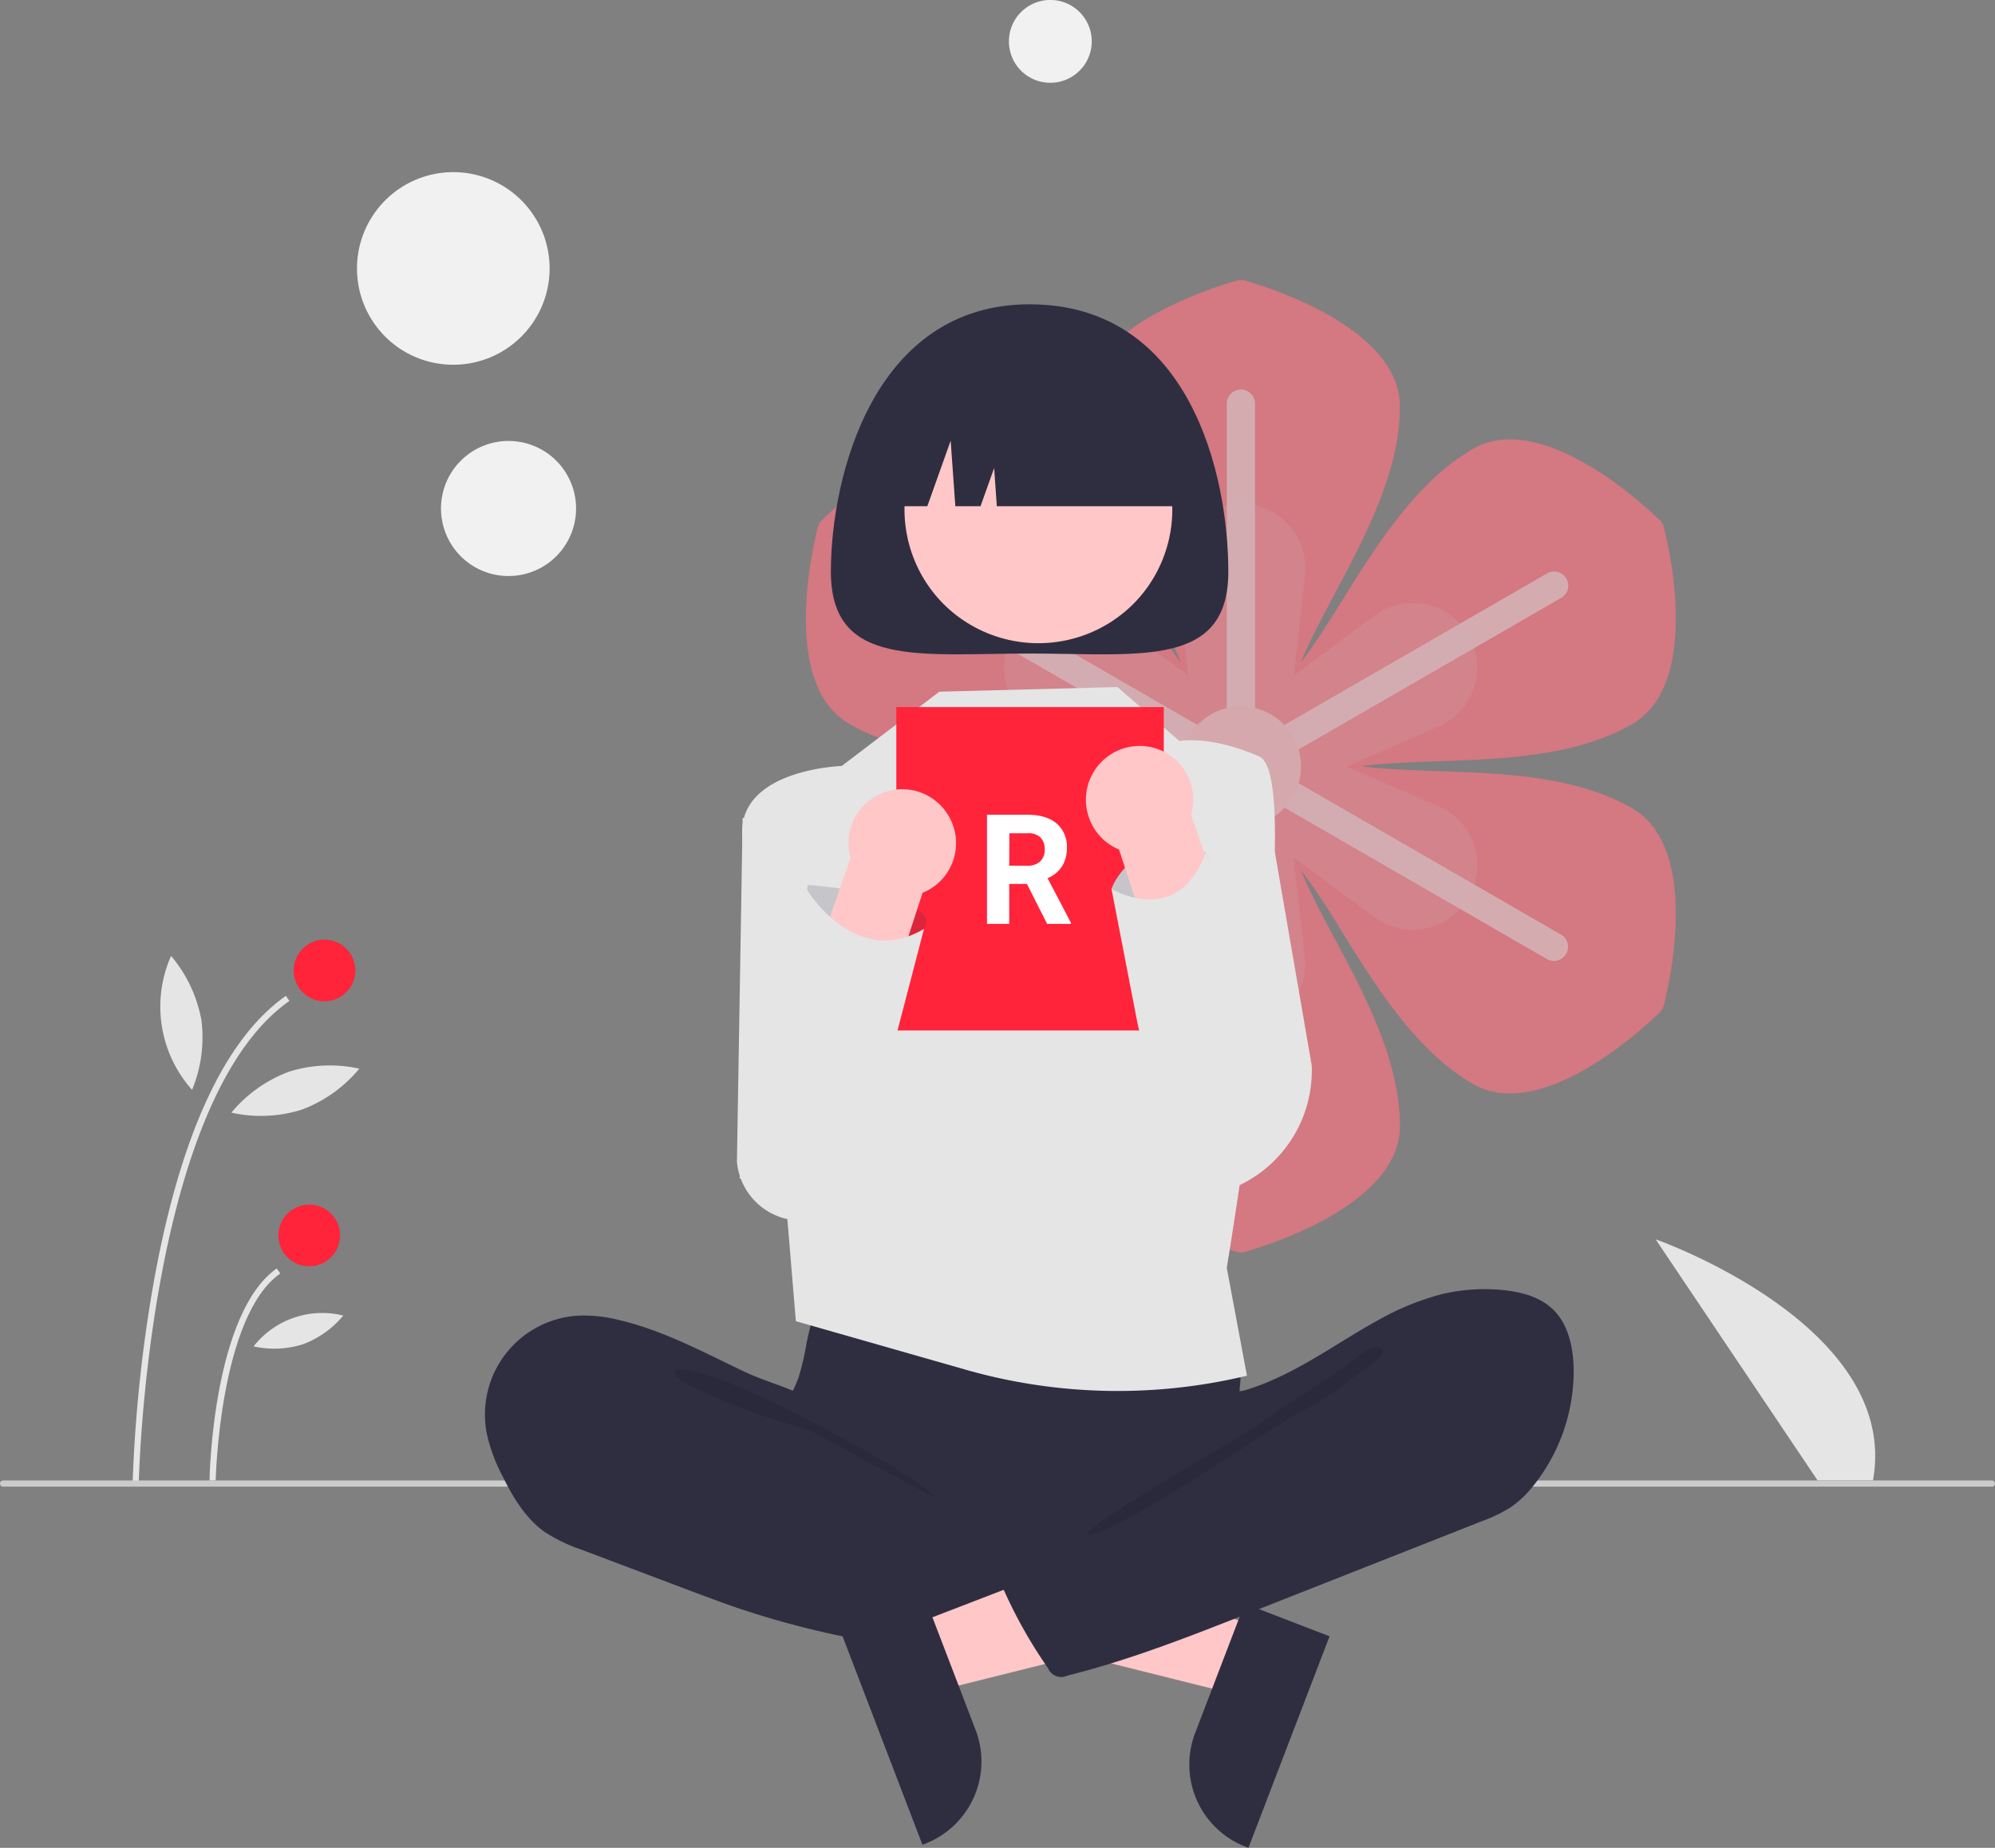 <svg id="Layer_1" data-name="Layer 1" xmlns="http://www.w3.org/2000/svg" viewBox="0 0 475 440"><rect x="0" y="0" width="475" height="440" fill="#808080" stroke="none"/><defs><style>.cls-1{opacity:0.66;}.cls-2{fill:#ff7381;}.cls-3{fill:#ffc2c9;}.cls-4{fill:#fdc8cd;opacity:0.2;}.cls-11,.cls-13,.cls-4{isolation:isolate;}.cls-5{fill:#ffbcc3;}.cls-6{fill:#e5e5e5;}.cls-7{fill:#ff243a;}.cls-8{fill:#cbcbcb;}.cls-9{fill:#ffc7c7;}.cls-10,.cls-13{fill:#2f2e41;}.cls-11{opacity:0.1;}.cls-12{fill:#f1f1f1;}.cls-13{opacity:0.17;}.cls-14{fill:#fff;}</style></defs><g class="cls-1"><path class="cls-2" d="M388.62,192.46c-13.46-7.8-31.21-8.34-46.89-8.87-6.35-.23-12.54-.46-17.67-1.15,5.13-.69,11.25-.92,17.67-1.15,15.68-.53,33.35-1.07,46.89-8.87,16.68-9.64,8.49-43.3,7.5-47a2.87,2.87,0,0,0-.92-1.53c-2.83-2.75-27.84-26.62-44.52-17-13.46,7.8-22.87,22.87-31.13,36.1-3.37,5.43-6.66,10.63-9.79,14.69,1.91-4.74,4.82-10.18,7.8-15.84,7.34-13.84,15.76-29.45,15.76-45.05,0-19.2-33.2-29-37-30a3.49,3.49,0,0,0-1.76,0c-3.83,1.07-37,10.79-37,30,0,15.53,8.34,31.21,15.76,45.05,3,5.59,5.89,11.1,7.8,15.84a165.45,165.45,0,0,1-9.79-14.69c-8.26-13.31-17.67-28.38-31.13-36.18-16.68-9.64-41.69,14.3-44.52,17.06a3.61,3.61,0,0,0-.92,1.53c-1,3.82-9.18,37.48,7.5,47,13.46,7.8,31.21,8.34,46.89,8.87,6.35.23,12.54.46,17.67,1.15-5.13.69-11.25.92-17.67,1.15-15.68.53-33.35,1.07-46.89,8.87-16.68,9.64-8.49,43.3-7.5,47.05a2.94,2.94,0,0,0,.92,1.53c2.83,2.75,27.84,26.62,44.52,17,13.46-7.8,22.87-22.87,31.13-36.1,3.37-5.43,6.66-10.63,9.79-14.69-1.91,4.74-4.82,10.18-7.8,15.84-7.34,13.84-15.76,29.45-15.76,45.05,0,19.2,33.2,29,37,30a3.5,3.5,0,0,0,1.76,0c3.82-1.07,37-10.79,37-30,0-15.53-8.34-31.21-15.76-45.05-3-5.59-5.89-11.1-7.8-15.84a165.45,165.45,0,0,1,9.79,14.69c8.26,13.31,17.67,28.38,31.13,36.18,16.68,9.64,41.69-14.3,44.52-17.06a3.51,3.51,0,0,0,.92-1.53C397.11,235.75,405.3,202.1,388.62,192.46Z"/><path class="cls-3" d="M298.82,173V96.31a3.37,3.37,0,1,0-6.73,0v76.8Z"/><path class="cls-3" d="M289,174.87l-66.39-38.33a3.36,3.36,0,0,0-3.37,5.82l66.55,38.4Z"/><path class="cls-3" d="M285.59,184.27l-66.4,38.33a3.36,3.36,0,1,0,3.37,5.81L289.11,190Z"/><path class="cls-3" d="M292.17,191.92v76.73a3.37,3.37,0,0,0,6.73,0v-76.8Z"/><path class="cls-3" d="M302,190.09l66.39,38.32a3.36,3.36,0,0,0,3.37-5.81l-66.55-38.4Z"/><path class="cls-3" d="M305.32,180.68l66.4-38.32a3.36,3.36,0,0,0-3.37-5.82l-66.55,38.4Z"/><path class="cls-4" d="M351,201.26a15.47,15.47,0,0,0-8.42-9.26l-21.87-9.49L342.57,173A15.48,15.48,0,0,0,351,163.7a15.37,15.37,0,0,0-23.72-17.14l-19.19,14.23L310.75,137a15.59,15.59,0,0,0-3.82-11.93A15.4,15.4,0,0,0,280.15,137l2.68,23.71-19.27-14.15a15.38,15.38,0,0,0-22.42,4.67,15.26,15.26,0,0,0-1.3,12.47,15.48,15.48,0,0,0,8.42,9.25l21.88,9.49L248.26,192a15.47,15.47,0,0,0-8.42,9.26,15.36,15.36,0,0,0,23.72,17.13l19.2-14.23L280.08,228a15.57,15.57,0,0,0,3.82,11.93A15.4,15.4,0,0,0,310.68,228L308,204.24l19.27,14.15A15.36,15.36,0,0,0,351,201.26Z"/><path class="cls-5" d="M295.45,196.82a14.31,14.31,0,1,0-14.3-14.31A14.31,14.31,0,0,0,295.45,196.82Z"/></g><path class="cls-6" d="M432.75,352.51,394.19,295.1s58.39,20.43,51.77,57.41Z"/><path class="cls-6" d="M33.05,352.89l-1.46,0a340.83,340.83,0,0,1,5.2-48.63c6.33-34.39,16.85-57,31.28-67.13l.84,1.2C35.21,262,33.07,352,33.05,352.89Z"/><path class="cls-6" d="M51.35,352.54l-1.46,0c0-1.62.94-39.92,16-50.5l.84,1.2C52.28,313.36,51.36,352.15,51.35,352.54Z"/><path class="cls-7" d="M77.24,238.43a7.34,7.34,0,1,0-7.32-7.34A7.33,7.33,0,0,0,77.24,238.43Z"/><path class="cls-7" d="M73.61,301.52a7.34,7.34,0,1,0-7.32-7.33A7.32,7.32,0,0,0,73.61,301.52Z"/><path class="cls-6" d="M47.94,242.83a32.6,32.6,0,0,1-2.21,16.68,29.75,29.75,0,0,1-5-31.89A32.66,32.66,0,0,1,47.94,242.83Z"/><path class="cls-6" d="M71.86,264.22a32.41,32.41,0,0,1-16.77.72,32.47,32.47,0,0,1,13.69-9.74,32.35,32.35,0,0,1,16.77-.73A32.54,32.54,0,0,1,71.86,264.22Z"/><path class="cls-6" d="M72.13,320.09a22.75,22.75,0,0,1-11.75.51,20.74,20.74,0,0,1,21.35-7.34,22.86,22.86,0,0,1-9.6,6.83Z"/><path class="cls-8" d="M474.27,354H.73a.74.74,0,0,1-.52-.22.76.76,0,0,1-.21-.52.78.78,0,0,1,.21-.52.78.78,0,0,1,.52-.21H474.27a.72.72,0,0,1,.73.73.76.76,0,0,1-.21.52A.74.74,0,0,1,474.27,354Z"/><path class="cls-9" d="M299.92,387.8l-6,15.62L231,387.7l8.83-23.05Z"/><path class="cls-10" d="M316.56,389.63,297.25,440l-.63-.24a21,21,0,0,1-12.05-27.14h0l11.79-30.77Z"/><path class="cls-6" d="M204.25,192.21l-27.43,2.57-1.36,81.83a15.36,15.36,0,0,0,16.36,14l17.39-1.2Z"/><path class="cls-6" d="M301,188.18l-18.77-.25-1.11,97.24a30.29,30.29,0,0,0,31.2-31.44Z"/><path class="cls-10" d="M192.05,319.71a61,61,0,0,1-1.93,8.33c-1,2.67-2.41,5.14-3.28,7.84-2.76,8.6,1.07,18.19,7.18,24.82a40.34,40.34,0,0,0,19.71,11.73c5.51,1.39,11.25,1.59,16.93,1.78,15.74.54,31.88,1,46.79-4a81.26,81.26,0,0,0,13.6-6.19,10.16,10.16,0,0,0,3.52-2.79c1.14-1.62,1.29-3.72,1.28-5.71,0-6.68-1.39-13.34-1.07-20,.18-3.7.87-7.4.53-11.08a20.42,20.42,0,0,0-15.59-17.62c-4.23-.91-8.62-.41-12.93,0a328.45,328.45,0,0,1-33.64,1.51c-11.47-.08-22.87-1.83-34.29-2-3.38-.06-3.31,1-4.38,4.26a81.41,81.41,0,0,0-2.43,9.2Z"/><path class="cls-10" d="M147.18,314.27a34.19,34.19,0,0,0-9.45-1,23.58,23.58,0,0,0-21.58,17.91,23.79,23.79,0,0,0-.3,9.94,39.75,39.75,0,0,0,3.74,10.25c2.51,5.1,5.51,10.18,10.15,13.45a39.37,39.37,0,0,0,8.95,4.27l24.42,9.22c3.6,1.36,7.19,2.71,10.82,4a210.79,210.79,0,0,0,56.48,11.26c5.87.35,11.82.45,17.54-.89a5.67,5.67,0,0,0,3.59-1.95,6.21,6.21,0,0,0,.81-2.65l1.5-10.55a8.93,8.93,0,0,0-.13-4.45c-.69-1.77-2.41-2.88-4.06-3.83-16-9.24-34.8-14.34-48.32-27-3.18-3-5.84-7.72-9.71-9.75-4.38-2.3-9.54-3.61-14.07-5.73C167.65,322.07,157.91,316.75,147.18,314.27Z"/><path class="cls-11" d="M171.56,328.49c8.63,2.71,45.08,21.5,51.32,28.05-.83.31-29.24-15.65-30.09-15.91-7.75-2.33-15.55-4.68-22.91-8.09-1.48-.68-9.61-3.91-9.24-5.78C161.05,324.64,170,328,171.56,328.49Z"/><path class="cls-6" d="M223.66,164.7l-23.25,17.69s-24.52.77-23.69,16.48S187.36,289,187.36,289l2.13,25.6,40.4,11.54a131.92,131.92,0,0,0,67,1.44h0l-4.8-25.69s19.43-116.64,7.72-121.77-19-3.67-19-3.67L266.07,163.6Z"/><path class="cls-10" d="M292.46,136.13c0,23-21.19,19.49-47.32,19.49s-47.31,3.47-47.31-19.49,10.35-63.67,47.31-63.67C283.38,72.46,292.46,113.17,292.46,136.13Z"/><path class="cls-9" d="M269.74,143.91a31.88,31.88,0,1,0-45,0A32,32,0,0,0,269.74,143.91Z"/><path class="cls-10" d="M208.2,120.54h12.59l5.56-15.6,1.11,15.6h6l3.24-9.1.64,9.1h44.72a33.75,33.75,0,0,0-33.7-33.79H241.9a33.75,33.75,0,0,0-33.7,33.79Z"/><path class="cls-7" d="M277.09,168.37H213.41v77h63.68Z"/><path class="cls-9" d="M216.92,387.06l6,15.62,63-15.71L277,363.91Z"/><path class="cls-10" d="M220.48,381.12l11.79,30.76h0a21,21,0,0,1-12,27.14l-.64.25-19.3-50.37Z"/><path class="cls-10" d="M342.77,308.29a43.91,43.91,0,0,1,15.49-1.06c4.14.46,8.4,1.62,11.42,4.49,3.68,3.49,4.86,8.9,5,14a43.74,43.74,0,0,1-9.47,27.9,25.27,25.27,0,0,1-5.41,5.22,36.1,36.1,0,0,1-7.05,3.41L298,383.85c-14.39,5.69-28.83,11.39-43.84,15.14a3.41,3.41,0,0,1-4.56-1.59l0-.08a113.35,113.35,0,0,1-12-22,1.42,1.42,0,0,1-.28-1.33,1.51,1.51,0,0,1,.34-.62,1.54,1.54,0,0,1,.59-.38l38.68-22.28a39.18,39.18,0,0,0,7.88-5.44,19.48,19.48,0,0,0,4-5.64c.8-1.68.88-5.64,1.9-6.88s4.43-1.31,6-1.79a56.84,56.84,0,0,0,6.55-2.48C312,324.61,319.68,319,328,314.43a63.39,63.39,0,0,1,14.79-6.14Z"/><path class="cls-11" d="M320.84,324.93c-6.64,5-15.25,9.61-21.84,14.74-2.25,1.75-39.72,22.87-40.25,25.68,6.14,1,45.29-26.42,50.89-29.15s10.57-6.61,15.49-10.44c1.25-1,6.56-3.91,3-5C326.07,320.14,322.34,323.93,320.84,324.93Z"/><path class="cls-12" d="M107.87,86.85A22.93,22.93,0,1,0,85,63.92,22.9,22.9,0,0,0,107.87,86.85Z"/><path class="cls-12" d="M121,137.16a16.08,16.08,0,1,0-16-16.08A16.07,16.07,0,0,0,121,137.16Z"/><path class="cls-12" d="M250.05,19.71a9.86,9.86,0,1,0-9.83-9.85A9.84,9.84,0,0,0,250.05,19.71Z"/><path class="cls-13" d="M191.45,217.52l.88-6.8s32.79,2.4,27.67,10.47-17.57,8.8-17.57,8.8Z"/><path class="cls-9" d="M216.2,188a12.82,12.82,0,0,1,9.32,5.73h0a12.76,12.76,0,0,1-5.86,18.86l-20.15,61.79a10.12,10.12,0,0,1-2.41,3.21,10.25,10.25,0,0,1-16.51-4.33,10.25,10.25,0,0,1,.51-7.86l21.43-61.11a12.79,12.79,0,0,1,2.5-11.81A12.75,12.75,0,0,1,216.2,188Z"/><path class="cls-6" d="M191.76,211.3s11.54,19.78,28.24,9.89l-16.18,62.06H190.19l-14.11-2.64L180,255Z"/><path class="cls-6" d="M274.21,224.82l-9.57-13.17s4.6-13.65,22.43-8.66C287.07,203,298.41,228.45,274.21,224.82Z"/><path class="cls-13" d="M274.21,224.82l-9.57-13.17s4.6-13.65,22.43-8.66C287.07,203,298.41,228.45,274.21,224.82Z"/><path class="cls-9" d="M276.74,178.82A12.76,12.76,0,0,1,283.58,194L305,255.07a10.3,10.3,0,0,1-1.51,11.34,10.14,10.14,0,0,1-7.07,3.45,10.24,10.24,0,0,1-9.83-5.8l-20.16-61.79a13.29,13.29,0,0,1-1.69-.84A12.88,12.88,0,0,1,261,198a13,13,0,0,1-2.12-4.67,12.85,12.85,0,0,1-.14-5.13,13.07,13.07,0,0,1,1.89-4.77h0a12.78,12.78,0,0,1,9.31-5.73A12.6,12.6,0,0,1,276.74,178.82Z"/><path class="cls-6" d="M264.64,211.65s15.79,9.6,22.43-8.66l22.24,58.7-6.61,11.59-.95.08a24.41,24.41,0,0,1-20.92-8.87h0a48.67,48.67,0,0,1-10.15-21.62Z"/><path class="cls-14" d="M244.51,210.48h-4.22V220H235V194h9.54q4.54,0,7,2.05a7.13,7.13,0,0,1,2.47,5.81,8,8,0,0,1-1.15,4.44,7.65,7.65,0,0,1-3.44,2.82L255,219.75V220h-5.68Zm-4.22-4.34h4.27a4.36,4.36,0,0,0,3.09-1,3.74,3.74,0,0,0,1.09-2.83,4,4,0,0,0-1-2.9,4.24,4.24,0,0,0-3.16-1h-4.25Z"/></svg>